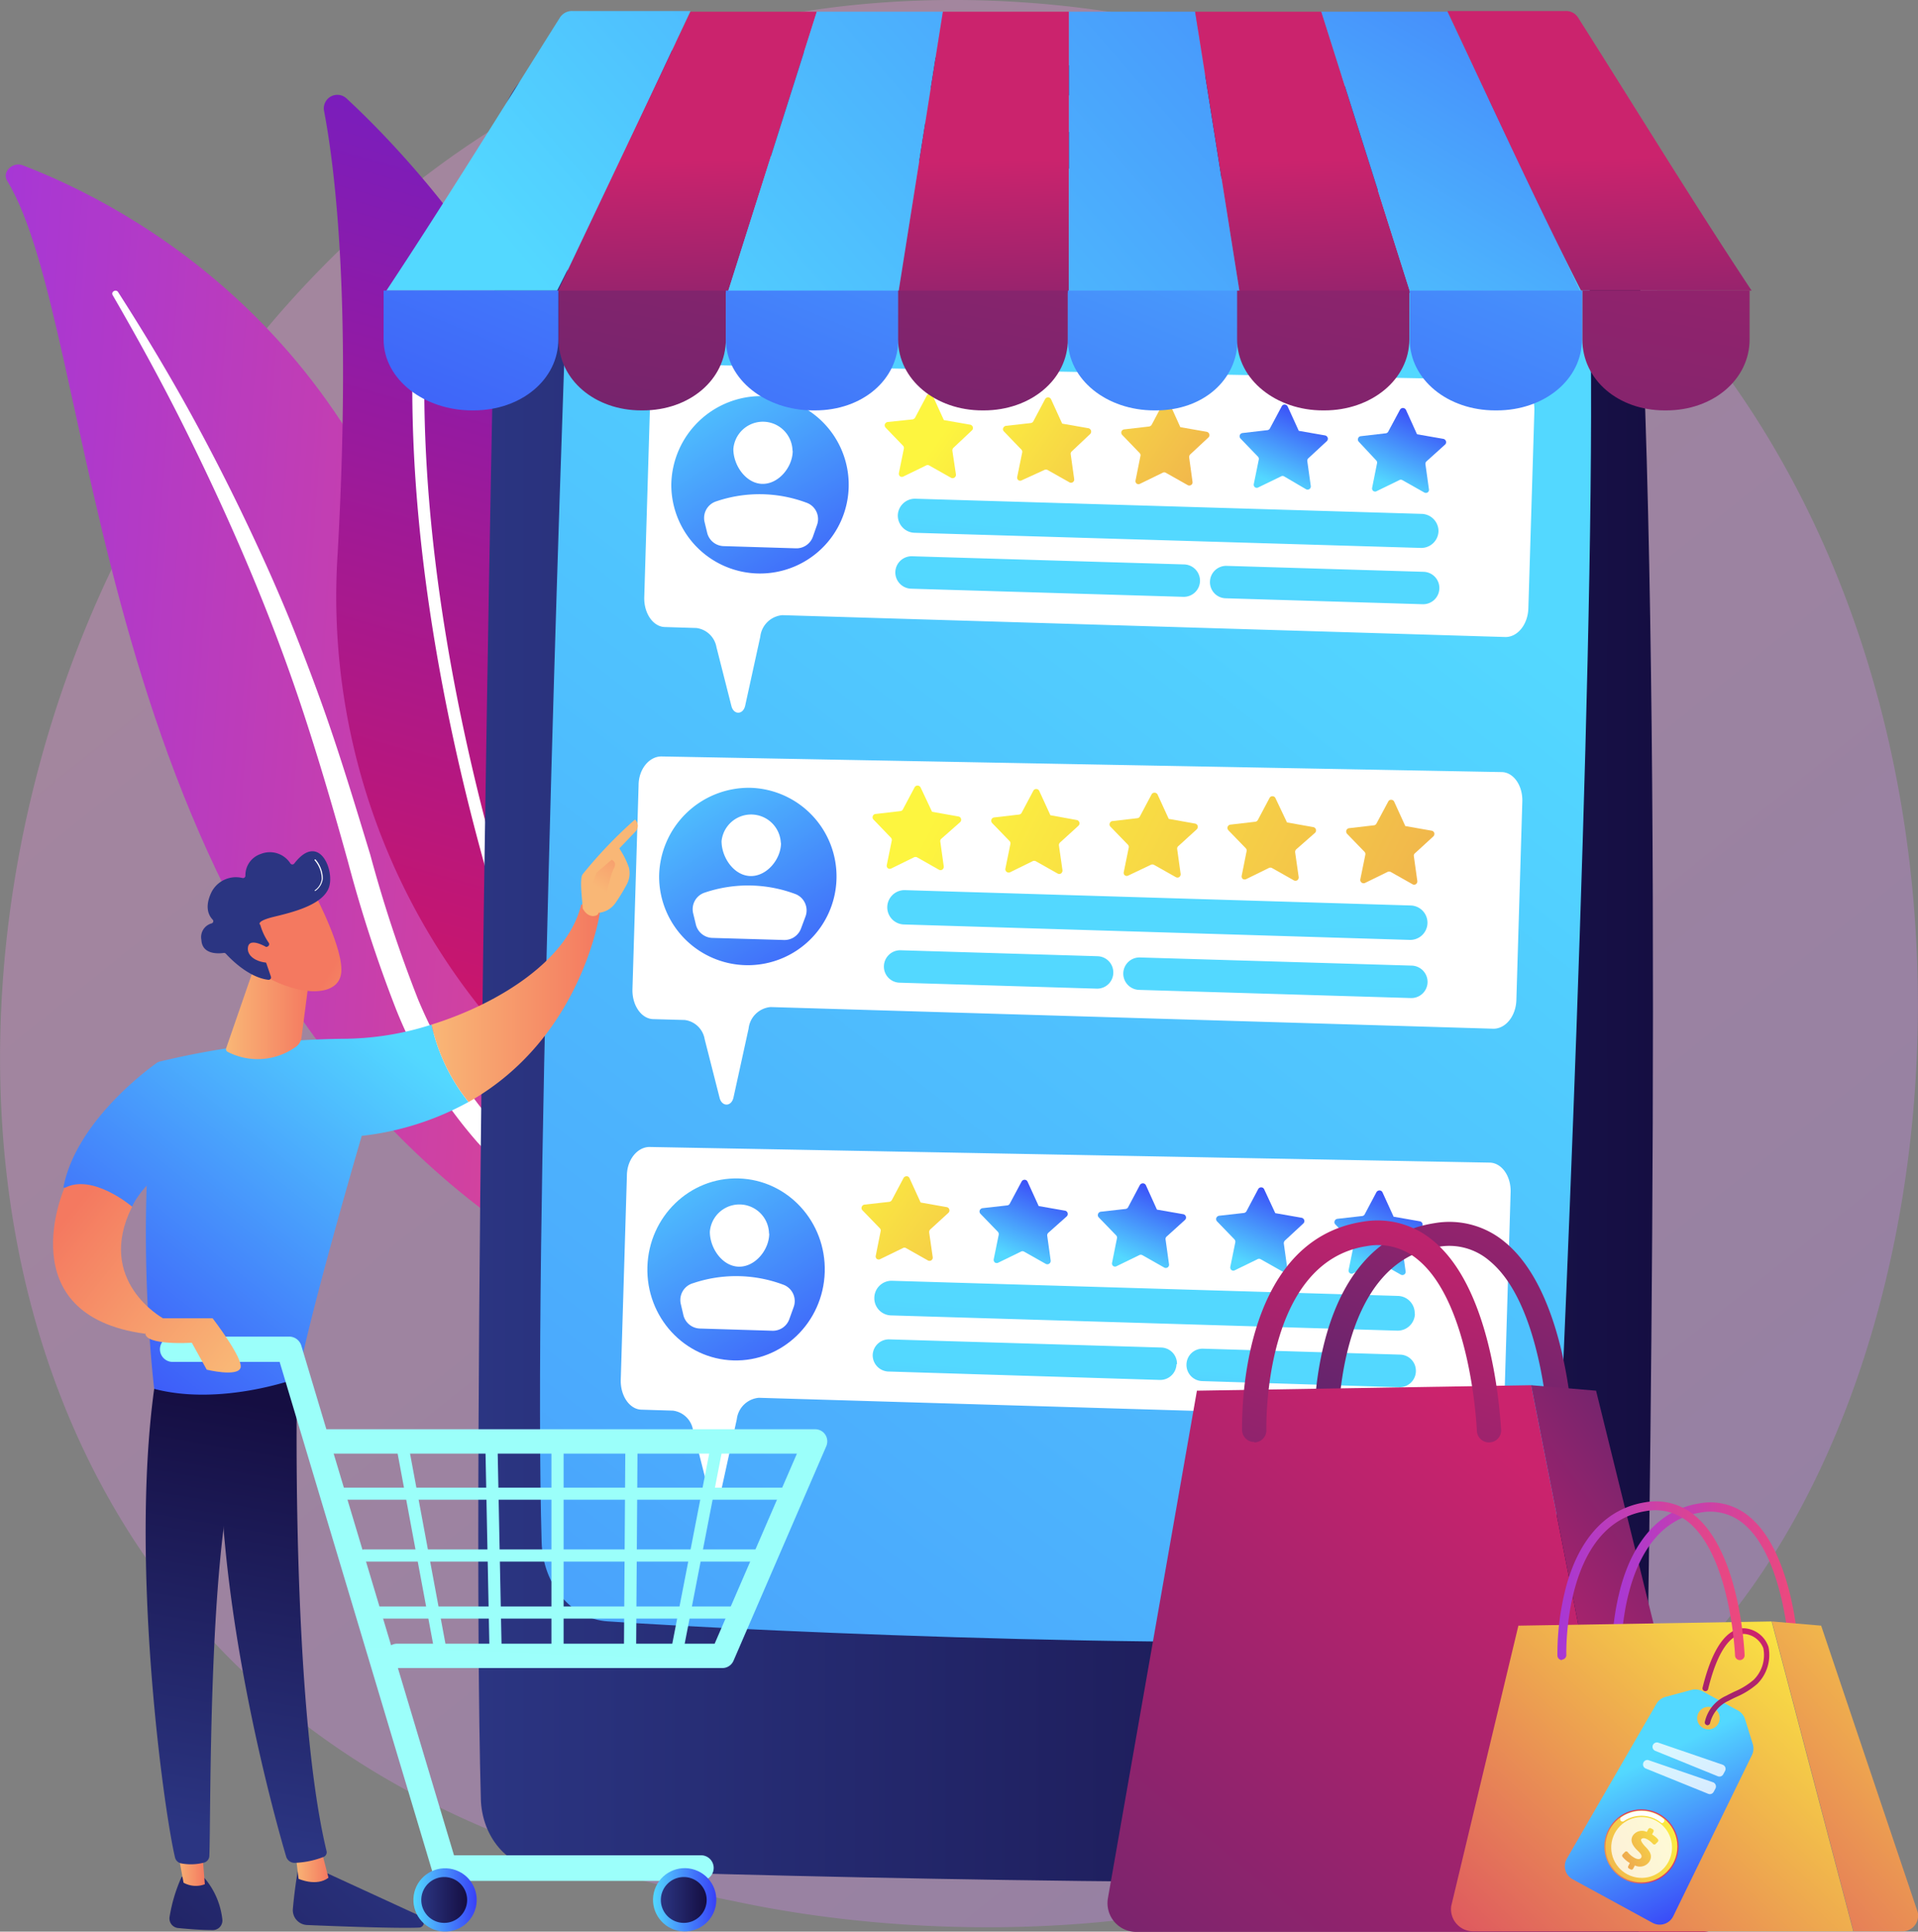<svg xmlns="http://www.w3.org/2000/svg" xmlns:xlink="http://www.w3.org/1999/xlink" viewBox="0 0 200 201.4"><rect x="0" y="0" width="200" height="201.4" fill="#808080" stroke="none"/><defs><style>.cls-1{isolation:isolate;}.cls-2{opacity:0.3;fill:url(#linear-gradient);}.cls-3{fill:url(#linear-gradient-2);}.cls-4,.cls-45,.cls-8,.cls-9{fill:#fff;}.cls-4{mix-blend-mode:soft-light;}.cls-5{fill:url(#linear-gradient-3);}.cls-6{fill:url(#linear-gradient-4);}.cls-7{fill:url(#linear-gradient-5);}.cls-8{opacity:0.5;}.cls-10{fill:url(#linear-gradient-6);}.cls-11{fill:url(#linear-gradient-7);}.cls-12{fill:url(#linear-gradient-8);}.cls-13{fill:url(#linear-gradient-9);}.cls-14{fill:url(#linear-gradient-10);}.cls-15{fill:url(#linear-gradient-11);}.cls-16{fill:url(#linear-gradient-12);}.cls-17{fill:url(#linear-gradient-13);}.cls-18{fill:url(#linear-gradient-14);}.cls-19{fill:url(#linear-gradient-15);}.cls-20{fill:url(#linear-gradient-16);}.cls-21{fill:url(#linear-gradient-17);}.cls-22{fill:url(#linear-gradient-18);}.cls-23{fill:url(#linear-gradient-19);}.cls-24{fill:url(#linear-gradient-20);}.cls-25{fill:url(#linear-gradient-21);}.cls-26{fill:url(#linear-gradient-22);}.cls-27{fill:url(#linear-gradient-23);}.cls-28{fill:url(#linear-gradient-24);}.cls-29{fill:url(#linear-gradient-25);}.cls-30{fill:url(#linear-gradient-26);}.cls-31{fill:url(#linear-gradient-27);}.cls-32{fill:url(#linear-gradient-28);}.cls-33{fill:url(#linear-gradient-29);}.cls-34{fill:url(#linear-gradient-30);}.cls-35{fill:url(#linear-gradient-31);}.cls-36{fill:url(#linear-gradient-32);}.cls-37{fill:url(#linear-gradient-33);}.cls-38{fill:url(#linear-gradient-34);}.cls-39{fill:url(#linear-gradient-35);}.cls-40{fill:url(#linear-gradient-36);}.cls-41{fill:url(#linear-gradient-37);}.cls-42{fill:url(#linear-gradient-38);}.cls-43{fill:url(#linear-gradient-39);}.cls-44{fill:url(#linear-gradient-40);}.cls-45{opacity:0.78;}.cls-46{fill:url(#linear-gradient-41);}.cls-47{fill:url(#linear-gradient-42);}.cls-48{fill:url(#linear-gradient-43);}.cls-49{fill:url(#linear-gradient-44);}.cls-50{fill:url(#linear-gradient-45);}.cls-51{fill:url(#linear-gradient-46);}.cls-52{fill:url(#linear-gradient-47);}.cls-53{fill:url(#linear-gradient-48);}.cls-54{fill:url(#linear-gradient-49);}.cls-55{fill:url(#linear-gradient-50);}.cls-56{fill:url(#linear-gradient-51);}.cls-57{fill:url(#linear-gradient-52);}.cls-58{fill:url(#linear-gradient-53);}.cls-59{fill:url(#linear-gradient-54);}.cls-60{fill:url(#linear-gradient-55);}.cls-61{fill:url(#linear-gradient-56);}.cls-62{fill:url(#linear-gradient-57);}.cls-63{fill:url(#linear-gradient-58);}.cls-64{fill:url(#linear-gradient-59);}.cls-65{fill:url(#linear-gradient-60);}.cls-66{fill:url(#linear-gradient-61);}.cls-67{fill:url(#linear-gradient-62);}.cls-68{fill:url(#linear-gradient-63);}.cls-69{fill:url(#linear-gradient-64);}.cls-70{fill:url(#linear-gradient-65);}.cls-71{fill:url(#linear-gradient-66);}.cls-72{fill:url(#linear-gradient-67);}.cls-73{fill:url(#linear-gradient-68);}.cls-74{fill:url(#linear-gradient-69);}.cls-75{fill:url(#linear-gradient-70);}.cls-76{fill:url(#linear-gradient-71);}.cls-77{fill:url(#linear-gradient-72);}.cls-78{fill:url(#linear-gradient-73);}.cls-79{fill:url(#linear-gradient-74);}.cls-80{fill:url(#linear-gradient-75);}.cls-81{fill:url(#linear-gradient-76);}.cls-82{fill:url(#linear-gradient-77);}.cls-83{fill:url(#linear-gradient-78);}.cls-84{fill:url(#linear-gradient-79);}.cls-85{fill:url(#linear-gradient-80);}.cls-86{fill:url(#linear-gradient-81);}.cls-87{fill:url(#linear-gradient-82);}.cls-88{fill:url(#linear-gradient-83);}.cls-89{fill:url(#linear-gradient-84);}.cls-90{fill:url(#linear-gradient-85);}.cls-91{fill:url(#linear-gradient-86);}.cls-92{fill:url(#linear-gradient-87);}.cls-93{fill:url(#linear-gradient-88);}.cls-94{fill:url(#linear-gradient-89);}.cls-95{fill:url(#linear-gradient-90);}.cls-96{fill:url(#linear-gradient-91);}.cls-97{fill:url(#linear-gradient-92);}</style><linearGradient id="linear-gradient" x1="225.99" y1="260.23" x2="47.21" y2="38.19" gradientUnits="userSpaceOnUse"><stop offset="0" stop-color="#b37cff"/><stop offset="1" stop-color="#f895e7"/></linearGradient><linearGradient id="linear-gradient-2" x1="6165.11" y1="96.33" x2="6261.32" y2="96.33" gradientTransform="translate(-6143.58 -489.34) rotate(4.35)" gradientUnits="userSpaceOnUse"><stop offset="0" stop-color="#a737d5"/><stop offset="1" stop-color="#ef497a"/></linearGradient><linearGradient id="linear-gradient-3" x1="-3490.99" y1="3367.52" x2="-3397.87" y2="3367.52" gradientTransform="translate(-2255.38 -4169.91) rotate(-74.2)" gradientUnits="userSpaceOnUse"><stop offset="0" stop-color="#ce1567"/><stop offset="1" stop-color="#7a1dbc"/></linearGradient><linearGradient id="linear-gradient-4" x1="49.87" y1="100.75" x2="172.35" y2="100.75" gradientUnits="userSpaceOnUse"><stop offset="0" stop-color="#2b3582"/><stop offset="1" stop-color="#150e42"/></linearGradient><linearGradient id="linear-gradient-5" x1="142.72" y1="52.06" x2="-109.52" y2="374.75" gradientUnits="userSpaceOnUse"><stop offset="0" stop-color="#53d8ff"/><stop offset="1" stop-color="#3840f7"/></linearGradient><linearGradient id="linear-gradient-6" x1="-2121.26" y1="-59.79" x2="-2141.87" y2="-29.28" gradientTransform="matrix(-1, -0.03, -0.03, 1, -2051.92, 32.84)" xlink:href="#linear-gradient-5"/><linearGradient id="linear-gradient-7" x1="157.47" y1="-41.86" x2="153.24" y2="27.31" gradientTransform="translate(-37.02 93.39) rotate(1.72)" xlink:href="#linear-gradient-5"/><linearGradient id="linear-gradient-8" x1="145.13" y1="-36.35" x2="141.96" y2="15.57" gradientTransform="translate(-37.02 93.39) rotate(1.72)" xlink:href="#linear-gradient-5"/><linearGradient id="linear-gradient-9" x1="174.01" y1="-36.47" x2="171.13" y2="10.61" gradientTransform="translate(-37.02 93.39) rotate(1.72)" xlink:href="#linear-gradient-5"/><linearGradient id="linear-gradient-10" x1="97.25" y1="46.62" x2="157.62" y2="88.62" gradientUnits="userSpaceOnUse"><stop offset="0" stop-color="#fdf53f"/><stop offset="1" stop-color="#d93c65"/></linearGradient><linearGradient id="linear-gradient-11" x1="101.1" y1="41.09" x2="161.47" y2="83.09" xlink:href="#linear-gradient-10"/><linearGradient id="linear-gradient-12" x1="104.95" y1="35.55" x2="165.32" y2="77.55" xlink:href="#linear-gradient-10"/><linearGradient id="linear-gradient-13" x1="167.74" y1="-48.4" x2="171.09" y2="-56.68" gradientTransform="translate(-37.02 93.39) rotate(1.72)" xlink:href="#linear-gradient-5"/><linearGradient id="linear-gradient-14" x1="180.08" y1="-48.4" x2="183.43" y2="-56.68" gradientTransform="translate(-37.02 93.39) rotate(1.72)" xlink:href="#linear-gradient-5"/><linearGradient id="linear-gradient-15" x1="-2121.26" y1="-18.93" x2="-2141.87" y2="11.58" gradientTransform="matrix(-1, -0.03, -0.03, 1, -2051.92, 32.84)" xlink:href="#linear-gradient-5"/><linearGradient id="linear-gradient-16" x1="-1431.55" y1="-0.92" x2="-1435.78" y2="68.25" gradientTransform="matrix(-1, -0.03, -0.03, 1, -1310.25, 55.1)" xlink:href="#linear-gradient-5"/><linearGradient id="linear-gradient-17" x1="-1444.01" y1="4.83" x2="-1447.18" y2="56.74" gradientTransform="matrix(-1, -0.03, -0.03, 1, -1310.25, 55.1)" xlink:href="#linear-gradient-5"/><linearGradient id="linear-gradient-18" x1="-1415.13" y1="4.71" x2="-1418.01" y2="51.79" gradientTransform="matrix(-1, -0.03, -0.03, 1, -1310.25, 55.1)" xlink:href="#linear-gradient-5"/><linearGradient id="linear-gradient-19" x1="132.99" y1="-10.14" x2="262.72" y2="50.6" gradientTransform="translate(-37.02 93.39) rotate(1.72)" xlink:href="#linear-gradient-10"/><linearGradient id="linear-gradient-20" x1="135.21" y1="-14.88" x2="264.94" y2="45.86" gradientTransform="translate(-37.02 93.39) rotate(1.72)" xlink:href="#linear-gradient-10"/><linearGradient id="linear-gradient-21" x1="137.43" y1="-19.62" x2="267.15" y2="41.12" gradientTransform="translate(-37.02 93.39) rotate(1.72)" xlink:href="#linear-gradient-10"/><linearGradient id="linear-gradient-22" x1="139.64" y1="-24.36" x2="269.37" y2="36.38" gradientTransform="translate(-37.02 93.39) rotate(1.72)" xlink:href="#linear-gradient-10"/><linearGradient id="linear-gradient-23" x1="141.86" y1="-29.1" x2="271.59" y2="31.64" gradientTransform="translate(-37.02 93.39) rotate(1.72)" xlink:href="#linear-gradient-10"/><linearGradient id="linear-gradient-24" x1="-2121.26" y1="21.82" x2="-2141.87" y2="52.33" gradientTransform="matrix(0, -1, -1, 0, 112.28, -1998.33)" xlink:href="#linear-gradient-5"/><linearGradient id="linear-gradient-25" x1="157.47" y1="39.75" x2="153.24" y2="108.93" gradientTransform="translate(-37.02 93.39) rotate(1.72)" xlink:href="#linear-gradient-5"/><linearGradient id="linear-gradient-26" x1="145.13" y1="45.33" x2="141.96" y2="97.25" gradientTransform="translate(-37.02 93.39) rotate(1.72)" xlink:href="#linear-gradient-5"/><linearGradient id="linear-gradient-27" x1="174.01" y1="45.21" x2="171.13" y2="92.29" gradientTransform="translate(-37.02 93.39) rotate(1.72)" xlink:href="#linear-gradient-5"/><linearGradient id="linear-gradient-28" x1="85.34" y1="121.53" x2="148.7" y2="166.34" xlink:href="#linear-gradient-10"/><linearGradient id="linear-gradient-29" x1="143.06" y1="33.21" x2="146.41" y2="24.93" gradientTransform="translate(-37.02 93.39) rotate(1.72)" xlink:href="#linear-gradient-5"/><linearGradient id="linear-gradient-30" x1="155.4" y1="33.21" x2="158.75" y2="24.93" gradientTransform="translate(-37.02 93.39) rotate(1.72)" xlink:href="#linear-gradient-5"/><linearGradient id="linear-gradient-31" x1="167.74" y1="33.21" x2="171.09" y2="24.93" gradientTransform="translate(-37.02 93.39) rotate(1.72)" xlink:href="#linear-gradient-5"/><linearGradient id="linear-gradient-32" x1="180.08" y1="33.21" x2="183.43" y2="24.93" gradientTransform="translate(-37.02 93.39) rotate(1.72)" xlink:href="#linear-gradient-5"/><linearGradient id="linear-gradient-33" x1="167.52" y1="104.5" x2="144.14" y2="161.13" gradientUnits="userSpaceOnUse"><stop offset="0" stop-color="#cb236d"/><stop offset="1" stop-color="#4c246d"/></linearGradient><linearGradient id="linear-gradient-34" x1="162.51" y1="155.86" x2="96.77" y2="233.59" xlink:href="#linear-gradient-33"/><linearGradient id="linear-gradient-35" x1="157.31" y1="181.3" x2="192.16" y2="156.22" xlink:href="#linear-gradient-33"/><linearGradient id="linear-gradient-36" x1="151.32" y1="121.54" x2="128.07" y2="190.19" xlink:href="#linear-gradient-33"/><linearGradient id="linear-gradient-37" x1="168.08" y1="164.93" x2="187.6" y2="164.93" gradientTransform="matrix(1, 0, 0, 1, 0, 0)" xlink:href="#linear-gradient-2"/><linearGradient id="linear-gradient-38" x1="192.18" y1="167.79" x2="150.32" y2="212.93" xlink:href="#linear-gradient-10"/><linearGradient id="linear-gradient-39" x1="214.66" y1="164.62" x2="167.46" y2="207.3" xlink:href="#linear-gradient-10"/><linearGradient id="linear-gradient-40" x1="-1249.17" y1="141.34" x2="-1234.96" y2="151.38" gradientTransform="translate(1335.62 657.19) rotate(28.57)" xlink:href="#linear-gradient-5"/><linearGradient id="linear-gradient-41" x1="-1250.18" y1="155.05" x2="-1244.98" y2="149.02" gradientTransform="translate(1335.62 657.19) rotate(28.57)" xlink:href="#linear-gradient-10"/><linearGradient id="linear-gradient-42" x1="-1242.05" y1="144.62" x2="-1257.41" y2="167.83" gradientTransform="translate(1335.62 657.19) rotate(28.57)" xlink:href="#linear-gradient-10"/><linearGradient id="linear-gradient-43" x1="-1242.5" y1="145.28" x2="-1250.69" y2="159.02" gradientTransform="translate(1335.62 657.19) rotate(28.57)" xlink:href="#linear-gradient-10"/><linearGradient id="linear-gradient-44" x1="-1245.96" y1="124.03" x2="-1240.06" y2="146.03" gradientTransform="translate(1335.62 657.19) rotate(28.57)" xlink:href="#linear-gradient-33"/><linearGradient id="linear-gradient-45" x1="162.4" y1="164.82" x2="181.92" y2="164.82" gradientTransform="matrix(1, 0, 0, 1, 0, 0)" xlink:href="#linear-gradient-2"/><linearGradient id="linear-gradient-46" x1="6638.1" y1="191.36" x2="6599.29" y2="233.57" gradientTransform="translate(-6594.7)" xlink:href="#linear-gradient-4"/><linearGradient id="linear-gradient-47" x1="6625.5" y1="194.49" x2="6628.95" y2="194.49" gradientTransform="translate(-6594.7)" gradientUnits="userSpaceOnUse"><stop offset="0" stop-color="#f9b776"/><stop offset="1" stop-color="#f47960"/></linearGradient><linearGradient id="linear-gradient-48" x1="6619.26" y1="191.43" x2="6626.87" y2="147.17" gradientTransform="translate(-6594.7)" xlink:href="#linear-gradient-4"/><linearGradient id="linear-gradient-49" x1="6629.39" y1="183.35" x2="6590.58" y2="225.57" gradientTransform="translate(-6594.7)" xlink:href="#linear-gradient-4"/><linearGradient id="linear-gradient-50" x1="6613.08" y1="194.31" x2="6616.05" y2="194.31" xlink:href="#linear-gradient-47"/><linearGradient id="linear-gradient-51" x1="6610.64" y1="189.94" x2="6618.26" y2="145.69" gradientTransform="translate(-6594.7)" xlink:href="#linear-gradient-4"/><linearGradient id="linear-gradient-52" x1="39.89" y1="107.19" x2="5.75" y2="149.69" xlink:href="#linear-gradient-5"/><linearGradient id="linear-gradient-53" x1="6639.69" y1="104.55" x2="6657.3" y2="104.55" xlink:href="#linear-gradient-47"/><linearGradient id="linear-gradient-54" x1="284.4" y1="101.6" x2="296.22" y2="128.49" gradientTransform="matrix(-1, 0, 0, 1, 343.08, 0)" xlink:href="#linear-gradient-47"/><linearGradient id="linear-gradient-55" x1="6657.21" y1="92.65" x2="6662.15" y2="85.07" xlink:href="#linear-gradient-47"/><linearGradient id="linear-gradient-56" x1="30.17" y1="99.38" x2="-3.97" y2="141.88" xlink:href="#linear-gradient-5"/><linearGradient id="linear-gradient-57" x1="6618.26" y1="105.67" x2="6627.07" y2="105.67" xlink:href="#linear-gradient-47"/><linearGradient id="linear-gradient-58" x1="-1094.27" y1="2397.87" x2="-1097.56" y2="2387.01" gradientTransform="matrix(0.75, -0.67, 0.67, 0.75, -745.94, -2417.42)" xlink:href="#linear-gradient-47"/><linearGradient id="linear-gradient-59" x1="-499.95" y1="1709.15" x2="-472.88" y2="1678.24" gradientTransform="matrix(0.75, -0.67, 0.67, 0.75, -745.94, -2417.42)" xlink:href="#linear-gradient-4"/><linearGradient id="linear-gradient-60" x1="-1097.64" y1="2397.82" x2="-1100.6" y2="2388.05" gradientTransform="matrix(0.75, -0.67, 0.67, 0.75, -745.94, -2417.42)" xlink:href="#linear-gradient-47"/><linearGradient id="linear-gradient-61" x1="6637.37" y1="197.86" x2="6639.22" y2="146.03" gradientTransform="translate(-6594.7)" gradientUnits="userSpaceOnUse"><stop offset="0" stop-color="#9cfffb"/><stop offset="1" stop-color="#9bfffa"/></linearGradient><linearGradient id="linear-gradient-62" x1="6652.55" y1="198.4" x2="6654.4" y2="146.58" xlink:href="#linear-gradient-61"/><linearGradient id="linear-gradient-63" x1="6639.19" y1="197.93" x2="6641.04" y2="146.1" xlink:href="#linear-gradient-61"/><linearGradient id="linear-gradient-64" x1="6637.81" y1="198.09" x2="6644.41" y2="198.09" gradientTransform="translate(-745.2 -6398.64) rotate(81.45)" xlink:href="#linear-gradient-5"/><linearGradient id="linear-gradient-65" x1="6638.63" y1="198.09" x2="6643.4" y2="198.09" gradientTransform="translate(-6594.7)" xlink:href="#linear-gradient-4"/><linearGradient id="linear-gradient-66" x1="6662.79" y1="198.09" x2="6669.39" y2="198.09" gradientTransform="translate(-1267.37 -6335.19) rotate(76.72)" xlink:href="#linear-gradient-5"/><linearGradient id="linear-gradient-67" x1="6663.62" y1="198.09" x2="6668.39" y2="198.09" gradientTransform="translate(-6594.7)" xlink:href="#linear-gradient-4"/><linearGradient id="linear-gradient-68" x1="6644.86" y1="198.13" x2="6646.71" y2="146.3" xlink:href="#linear-gradient-61"/><linearGradient id="linear-gradient-69" x1="6651.51" y1="198.37" x2="6653.36" y2="146.54" xlink:href="#linear-gradient-61"/><linearGradient id="linear-gradient-70" x1="6659.13" y1="198.64" x2="6660.98" y2="146.81" xlink:href="#linear-gradient-61"/><linearGradient id="linear-gradient-71" x1="6666.02" y1="198.88" x2="6667.87" y2="147.06" xlink:href="#linear-gradient-61"/><linearGradient id="linear-gradient-72" x1="6652.46" y1="198.4" x2="6654.31" y2="146.57" xlink:href="#linear-gradient-61"/><linearGradient id="linear-gradient-73" x1="6652.34" y1="198.4" x2="6654.19" y2="146.57" xlink:href="#linear-gradient-61"/><linearGradient id="linear-gradient-74" x1="6651.95" y1="198.38" x2="6653.8" y2="146.55" xlink:href="#linear-gradient-61"/><linearGradient id="linear-gradient-75" x1="6619.34" y1="141.96" x2="6601.2" y2="127.45" xlink:href="#linear-gradient-47"/><linearGradient id="linear-gradient-76" x1="6618.75" y1="142.7" x2="6600.61" y2="128.18" xlink:href="#linear-gradient-47"/><linearGradient id="linear-gradient-77" x1="50.4" y1="22.79" x2="181.52" y2="-90.53" xlink:href="#linear-gradient-5"/><linearGradient id="linear-gradient-78" x1="71.65" y1="16.72" x2="72.58" y2="50.94" xlink:href="#linear-gradient-33"/><linearGradient id="linear-gradient-79" x1="63.66" y1="38.14" x2="194.78" y2="-75.19" xlink:href="#linear-gradient-5"/><linearGradient id="linear-gradient-80" x1="102.6" y1="16.73" x2="103.54" y2="51.24" xlink:href="#linear-gradient-33"/><linearGradient id="linear-gradient-81" x1="76.89" y1="53.45" x2="208.02" y2="-59.88" xlink:href="#linear-gradient-5"/><linearGradient id="linear-gradient-82" x1="135.86" y1="16.67" x2="136.81" y2="51.48" xlink:href="#linear-gradient-33"/><linearGradient id="linear-gradient-83" x1="133.08" y1="45.54" x2="184.66" y2="-38.37" xlink:href="#linear-gradient-5"/><linearGradient id="linear-gradient-84" x1="166.81" y1="16.53" x2="167.77" y2="51.45" xlink:href="#linear-gradient-33"/><linearGradient id="linear-gradient-85" x1="82.91" y1="-45.85" x2="33.15" y2="71.1" xlink:href="#linear-gradient-5"/><linearGradient id="linear-gradient-86" x1="84.11" y1="-60.33" x2="55.72" y2="94.52" xlink:href="#linear-gradient-33"/><linearGradient id="linear-gradient-87" x1="113" y1="-33.05" x2="63.24" y2="83.9" xlink:href="#linear-gradient-5"/><linearGradient id="linear-gradient-88" x1="118.48" y1="-54.03" x2="90.09" y2="100.82" xlink:href="#linear-gradient-33"/><linearGradient id="linear-gradient-89" x1="143.09" y1="-20.25" x2="93.33" y2="96.71" xlink:href="#linear-gradient-5"/><linearGradient id="linear-gradient-90" x1="152.85" y1="-47.73" x2="124.46" y2="107.12" xlink:href="#linear-gradient-33"/><linearGradient id="linear-gradient-91" x1="181.63" y1="-26.77" x2="131.87" y2="90.19" xlink:href="#linear-gradient-5"/><linearGradient id="linear-gradient-92" x1="187.35" y1="-41.4" x2="158.96" y2="113.45" xlink:href="#linear-gradient-33"/></defs><g class="cls-1"><g id="Livello_2" data-name="Livello 2"><g id="Illustration"><path class="cls-2" d="M176.81,172.66A72.58,72.58,0,0,1,165.75,182c-36.09,25.89-78.79,18.34-87.87,16.5-13.4-2.72-39.3-8-58-30C-8.48,135.15-4.07,82.66,17.91,48c4-6.33,25.25-41.52,68.41-47.16,26.12-3.41,56.57,3.48,78.62,22C211.22,61.56,207.93,139.9,176.81,172.66Z"/><path class="cls-3" d="M.73,18.82c-.54-.89.6-2,1.65-1.58C13.05,21.32,40,35.16,46.67,72.59,55,119.55,71.22,132.38,88,138c0,0-20,1.36-37.13-11.45C8.89,95.07,10.36,34.63.73,18.82Z"/><path class="cls-4" d="M11.73,30.74c2.69,4.65,5.27,9.35,7.65,14.15S24,54.53,26.07,59.46s3.95,9.91,5.62,15,3.15,10.18,4.58,15.33a143.15,143.15,0,0,0,5,15.37,47.91,47.91,0,0,0,8.57,14c.93,1,1.89,2.06,2.91,3s2.06,1.91,3.14,2.83a58.27,58.27,0,0,0,6.93,5,63.64,63.64,0,0,0,16.2,6.9,1.34,1.34,0,0,0,1.54-.71,1,1,0,0,0-.63-1.3h0c-1.39-.42-2.77-.86-4.11-1.35-.68-.23-1.34-.5-2-.75s-1.32-.52-2-.82a58.15,58.15,0,0,1-7.43-3.89,57.46,57.46,0,0,1-12.48-10.46,46.83,46.83,0,0,1-4.72-6.37,51.74,51.74,0,0,1-3.58-7,142.44,142.44,0,0,1-5-15.12C37.05,84,35.49,78.81,33.69,73.75c-.9-2.53-1.84-5-2.84-7.54-.49-1.25-1-2.49-1.53-3.73S28.25,60,27.7,58.79c-2.21-4.89-4.59-9.72-7.15-14.45S15.23,35,12.3,30.43a.32.32,0,0,0-.43-.07A.29.29,0,0,0,11.73,30.74Z"/><path class="cls-5" d="M60.62,111.65a2.25,2.25,0,0,1-3.63.88A68.71,68.71,0,0,1,35.21,57.68C36.65,32,35,17.9,33.79,11.56a1.41,1.41,0,0,1,2.35-1.29C47.17,20.5,80.43,57.14,60.62,111.65Z"/><path class="cls-4" d="M58.46,111.66l-.11.06a.63.63,0,0,1-.82-.34C57.38,111,42.6,74.81,43,39a.64.64,0,0,1,.63-.62.63.63,0,0,1,.62.64c-.38,35.56,14.31,71.54,14.46,71.9A.64.64,0,0,1,58.46,111.66Z"/><path class="cls-6" d="M51.88,15c-.65,30.43-2.74,135.39-1.74,172.58.11,3.94,2.81,7.11,6.17,7.24,16.66.63,77.73,2.25,105,.91,5.68-.28,10.19-5.65,10.31-12.3.56-31.94,1.81-121.77-1.16-162.92-.35-4.93-3.66-8.86-7.87-9.35C144.43,9,83.1,3.84,59.56,5.62,55.31,6,52,10,51.88,15Z"/><path class="cls-7" d="M59.31,24.33c-.9,24.56-3.72,106.26-2.83,136.48.13,4.41,3.11,8,6.88,8.24,15.53,1.07,68.49,3.41,91.27,1.28,4.1-.39,7.31-4.27,7.54-9.07,1.15-25.06,4.46-101.14,3.6-131-.13-4.76-3.29-8.65-7.35-9.08-16.8-1.76-73.08-6-92.43-4.73C62.36,16.67,59.47,20.07,59.31,24.33Z"/><path class="cls-8" d="M93.05,10.94h0a1.64,1.64,0,0,0,1.42,1.75c3.93.25,15,.93,20,1.26A1.68,1.68,0,0,0,116,11.87l0-.19a1.62,1.62,0,0,0-1.34-1.42c-3.35-.36-13.45-1.35-20.14-1.07A1.64,1.64,0,0,0,93.05,10.94Z"/><path class="cls-9" d="M160,42.73l-.63,20.69c-.05,1.68-1.11,3-2.38,3L81.58,64.14a2.53,2.53,0,0,0-2.3,2.24l-1.57,7.17c-.21,1-1.21,1-1.44.07l-1.56-6.14a2.44,2.44,0,0,0-2.09-2l-3.24-.1c-1.27,0-2.25-1.43-2.2-3.12L67.82,41c.05-1.68,1.1-3,2.36-3l87.56,1.62C159,39.63,160,41,160,42.73Z"/><path class="cls-10" d="M70,50.51a9.25,9.25,0,1,0,9.53-9.21A9.38,9.38,0,0,0,70,50.51Z"/><path class="cls-9" d="M82.66,47c0,1.71-1.49,3.5-3.19,3.45s-3-1.93-3-3.63a3.09,3.09,0,0,1,6.17.18Z"/><path class="cls-9" d="M75.44,56.94l7.54.23A1.82,1.82,0,0,0,84.75,56l.44-1.25a1.81,1.81,0,0,0-1-2.3,14,14,0,0,0-9.49-.18,1.82,1.82,0,0,0-1.23,2.16l.28,1.16A1.82,1.82,0,0,0,75.44,56.94Z"/><path class="cls-11" d="M150,55.39a1.8,1.8,0,0,1-1.85,1.74L95.36,55.55a1.8,1.8,0,0,1-1.74-1.85h0A1.79,1.79,0,0,1,95.46,52l52.79,1.58A1.8,1.8,0,0,1,150,55.39Z"/><path class="cls-12" d="M125.13,60.59a1.69,1.69,0,0,1-1.74,1.64L95,61.38a1.7,1.7,0,0,1-1.64-1.74h0A1.7,1.7,0,0,1,95.15,58l28.34.85a1.7,1.7,0,0,1,1.64,1.74Z"/><path class="cls-13" d="M150.09,61.34A1.69,1.69,0,0,1,148.35,63l-20.54-.62a1.68,1.68,0,0,1-1.64-1.74h0A1.69,1.69,0,0,1,127.91,59l20.54.62a1.69,1.69,0,0,1,1.64,1.74Z"/><path class="cls-14" d="M101.34,44.88a.33.33,0,0,0,.1-.35.36.36,0,0,0-.27-.25l-2.75-.48-1.16-2.54a.33.33,0,0,0-.3-.2.35.35,0,0,0-.32.19l-1.22,2.3a.39.39,0,0,1-.27.18L92.56,44a.38.38,0,0,0-.29.23.36.36,0,0,0,.08.36l1.81,1.88a.34.34,0,0,1,.09.31l-.52,2.55a.36.36,0,0,0,.13.34.36.36,0,0,0,.37,0l2.34-1.14a.33.33,0,0,1,.32,0l2.27,1.28a.35.35,0,0,0,.52-.35L99.31,47a.39.39,0,0,1,.11-.31Z"/><path class="cls-15" d="M113.68,45.25a.36.36,0,0,0-.18-.6l-2.74-.48-1.16-2.54a.35.35,0,0,0-.63,0l-1.22,2.3a.35.35,0,0,1-.27.18l-2.58.29a.37.37,0,0,0-.29.23.32.32,0,0,0,.08.36l1.81,1.88a.34.34,0,0,1,.09.31l-.52,2.55a.33.33,0,0,0,.13.34.34.34,0,0,0,.36,0L108.9,49a.35.35,0,0,1,.33,0l2.27,1.28a.34.34,0,0,0,.36,0,.33.33,0,0,0,.15-.33l-.36-2.58a.33.33,0,0,1,.11-.31Z"/><path class="cls-16" d="M126,45.62a.33.33,0,0,0,.1-.35.36.36,0,0,0-.27-.25l-2.75-.48L121.93,42a.34.34,0,0,0-.3-.2.36.36,0,0,0-.32.19l-1.22,2.3a.39.39,0,0,1-.27.18l-2.59.3a.35.35,0,0,0-.29.22.36.36,0,0,0,.08.36l1.81,1.88a.32.32,0,0,1,.09.31l-.51,2.55a.34.34,0,0,0,.12.34.36.36,0,0,0,.37,0l2.34-1.14a.33.33,0,0,1,.32,0l2.27,1.28a.35.35,0,0,0,.37,0,.33.33,0,0,0,.15-.33L124,47.69a.39.39,0,0,1,.11-.31Z"/><path class="cls-17" d="M138.35,46a.35.35,0,0,0,.1-.35.37.37,0,0,0-.28-.25l-2.74-.48-1.16-2.54a.36.36,0,0,0-.31-.2.34.34,0,0,0-.31.19l-1.23,2.3a.33.33,0,0,1-.26.18l-2.59.3a.35.35,0,0,0-.29.22.36.36,0,0,0,.08.36l1.81,1.88a.34.34,0,0,1,.09.31l-.52,2.55a.34.34,0,0,0,.13.34.34.34,0,0,0,.36,0l2.35-1.14a.33.33,0,0,1,.32,0L136.17,51a.34.34,0,0,0,.36,0,.33.33,0,0,0,.15-.33l-.36-2.58a.34.34,0,0,1,.11-.31Z"/><path class="cls-18" d="M150.68,46.36a.33.33,0,0,0,.1-.35.36.36,0,0,0-.27-.25l-2.75-.48-1.15-2.54a.37.37,0,0,0-.31-.2.36.36,0,0,0-.32.19L144.76,45a.33.33,0,0,1-.27.18l-2.59.3a.32.32,0,0,0-.28.22.34.34,0,0,0,.07.36L143.5,48a.32.32,0,0,1,.09.31l-.51,2.55a.33.33,0,0,0,.13.34.34.34,0,0,0,.36,0l2.34-1.14a.33.33,0,0,1,.32,0l2.27,1.28a.35.35,0,0,0,.37,0A.33.33,0,0,0,149,51l-.36-2.58a.36.36,0,0,1,.1-.31Z"/><path class="cls-9" d="M158.74,83.57l-.62,20.69c-.05,1.69-1.12,3-2.39,3L80.35,105a2.53,2.53,0,0,0-2.29,2.25l-1.57,7.16c-.21,1-1.21,1-1.45.07l-1.56-6.13a2.42,2.42,0,0,0-2.08-2l-3.24-.09c-1.27,0-2.26-1.44-2.21-3.12l.64-21.27c0-1.68,1.11-3,2.37-3l87.56,1.63C157.79,80.47,158.79,81.87,158.74,83.57Z"/><path class="cls-19" d="M68.73,91.35a9.25,9.25,0,1,0,9.53-9.21A9.36,9.36,0,0,0,68.73,91.35Z"/><path class="cls-9" d="M81.44,87.89c0,1.7-1.49,3.5-3.2,3.45s-3-1.93-3-3.64a3.1,3.1,0,0,1,6.18.19Z"/><path class="cls-9" d="M74.22,97.79l7.53.22a1.84,1.84,0,0,0,1.78-1.21L84,95.54a1.83,1.83,0,0,0-1-2.3,14.09,14.09,0,0,0-9.49-.18,1.82,1.82,0,0,0-1.23,2.17l.28,1.16A1.83,1.83,0,0,0,74.22,97.79Z"/><path class="cls-20" d="M92.52,94.55a1.79,1.79,0,0,0,1.74,1.84L147,98a1.8,1.8,0,0,0,1.85-1.74h0a1.8,1.8,0,0,0-1.74-1.85L94.37,92.81a1.8,1.8,0,0,0-1.85,1.74Z"/><path class="cls-21" d="M148.86,102.42a1.7,1.7,0,0,0-1.64-1.74l-28.35-.85a1.69,1.69,0,0,0-1.74,1.64h0a1.7,1.7,0,0,0,1.64,1.74l28.34.85a1.69,1.69,0,0,0,1.75-1.64Z"/><path class="cls-22" d="M116.09,101.44a1.69,1.69,0,0,0-1.64-1.74l-20.54-.62a1.7,1.7,0,0,0-1.74,1.64h0a1.68,1.68,0,0,0,1.64,1.74l20.54.62a1.68,1.68,0,0,0,1.74-1.64Z"/><path class="cls-23" d="M100.11,85.73a.35.35,0,0,0,.1-.36.33.33,0,0,0-.27-.24l-2.75-.49L96,82.11a.35.35,0,0,0-.31-.2.34.34,0,0,0-.32.18l-1.22,2.3a.33.33,0,0,1-.27.18l-2.58.3a.32.32,0,0,0-.29.23.33.33,0,0,0,.08.36l1.8,1.87a.36.36,0,0,1,.1.31l-.52,2.55a.34.34,0,0,0,.13.35.36.36,0,0,0,.36,0l2.34-1.15a.38.38,0,0,1,.33,0l2.26,1.28a.35.35,0,0,0,.37,0,.36.36,0,0,0,.15-.34l-.36-2.58a.32.32,0,0,1,.11-.3Z"/><path class="cls-24" d="M112.45,86.1a.35.35,0,0,0-.17-.6L109.53,85l-1.16-2.53a.33.33,0,0,0-.3-.2.32.32,0,0,0-.32.18l-1.22,2.3a.36.36,0,0,1-.27.18l-2.59.3a.34.34,0,0,0-.29.23.37.37,0,0,0,.08.36l1.81,1.87a.35.35,0,0,1,.09.31l-.52,2.55a.35.35,0,0,0,.5.39l2.34-1.15a.36.36,0,0,1,.32,0l2.27,1.28a.35.35,0,0,0,.37,0,.38.38,0,0,0,.15-.34l-.37-2.58a.38.38,0,0,1,.11-.3Z"/><path class="cls-25" d="M124.79,86.47a.39.39,0,0,0,.1-.36.36.36,0,0,0-.28-.24l-2.74-.49-1.16-2.53a.35.35,0,0,0-.31-.2.34.34,0,0,0-.32.18l-1.22,2.3a.33.33,0,0,1-.27.18l-2.58.3a.33.33,0,0,0-.29.23.33.33,0,0,0,.08.36l1.81,1.87a.35.35,0,0,1,.09.31l-.52,2.55a.34.34,0,0,0,.13.35.36.36,0,0,0,.36,0L120,90.17a.38.38,0,0,1,.33,0l2.27,1.28a.34.34,0,0,0,.36,0,.36.36,0,0,0,.15-.34l-.36-2.58a.32.32,0,0,1,.11-.3Z"/><path class="cls-26" d="M137.12,86.84a.35.35,0,0,0-.17-.6l-2.75-.49L133,83.22a.33.33,0,0,0-.3-.2.33.33,0,0,0-.32.18l-1.22,2.3a.36.36,0,0,1-.27.18l-2.59.3a.36.36,0,0,0-.29.23.37.37,0,0,0,.08.36l1.81,1.87a.33.33,0,0,1,.09.31l-.51,2.55a.35.35,0,0,0,.12.35.38.38,0,0,0,.37,0l2.34-1.15a.36.36,0,0,1,.32,0l2.27,1.28a.35.35,0,0,0,.37,0,.36.36,0,0,0,.15-.34l-.37-2.58a.38.38,0,0,1,.11-.3Z"/><path class="cls-27" d="M149.46,87.21a.37.37,0,0,0,.1-.36.36.36,0,0,0-.28-.24l-2.74-.48-1.16-2.54a.34.34,0,0,0-.31-.2.32.32,0,0,0-.31.18l-1.23,2.3a.33.33,0,0,1-.26.18l-2.59.3a.36.36,0,0,0-.29.23.37.37,0,0,0,.08.36l1.81,1.87a.35.35,0,0,1,.09.31l-.52,2.55a.35.35,0,0,0,.49.39l2.35-1.15a.36.36,0,0,1,.32,0l2.27,1.28a.34.34,0,0,0,.36,0,.36.36,0,0,0,.15-.34l-.36-2.58a.32.32,0,0,1,.11-.3Z"/><path class="cls-9" d="M157.52,124.3,156.9,145c-.05,1.68-1.12,3-2.39,3l-75.38-2.26a2.54,2.54,0,0,0-2.3,2.24l-1.57,7.17c-.21,1-1.21,1-1.44.07l-1.56-6.14a2.43,2.43,0,0,0-2.09-2l-3.24-.1c-1.26,0-2.25-1.43-2.2-3.12l.64-21.27c0-1.68,1.1-3,2.36-3l87.56,1.63C156.57,121.21,157.57,122.61,157.52,124.3Z"/><ellipse class="cls-28" cx="76.75" cy="132.37" rx="9.49" ry="9.25" transform="translate(-57.86 205.1) rotate(-88.28)"/><path class="cls-9" d="M80.21,128.62c0,1.7-1.48,3.5-3.19,3.45s-3-1.93-3-3.64a3.09,3.09,0,0,1,6.17.19Z"/><path class="cls-9" d="M73,138.52l7.54.23a1.82,1.82,0,0,0,1.77-1.22l.45-1.25a1.82,1.82,0,0,0-1-2.3,14,14,0,0,0-9.48-.19A1.82,1.82,0,0,0,71,136l.27,1.16A1.83,1.83,0,0,0,73,138.52Z"/><path class="cls-29" d="M147.54,137a1.8,1.8,0,0,1-1.85,1.74l-52.78-1.59a1.79,1.79,0,0,1-1.74-1.84h0A1.8,1.8,0,0,1,93,133.54l52.78,1.58a1.8,1.8,0,0,1,1.74,1.85Z"/><path class="cls-30" d="M122.68,142.24a1.7,1.7,0,0,1-1.74,1.64L92.59,143A1.7,1.7,0,0,1,91,141.29h0a1.69,1.69,0,0,1,1.75-1.64l28.34.85a1.69,1.69,0,0,1,1.64,1.74Z"/><path class="cls-31" d="M147.64,143a1.7,1.7,0,0,1-1.74,1.64L125.36,144a1.69,1.69,0,0,1-1.64-1.74h0a1.68,1.68,0,0,1,1.74-1.64l20.54.62a1.68,1.68,0,0,1,1.64,1.74Z"/><path class="cls-32" d="M98.89,126.46a.34.34,0,0,0,.1-.35.34.34,0,0,0-.27-.25L96,125.38l-1.16-2.54a.33.33,0,0,0-.3-.2.37.37,0,0,0-.32.18L93,125.12a.37.37,0,0,1-.27.19l-2.59.29a.35.35,0,0,0-.28.23.34.34,0,0,0,.07.36l1.81,1.87a.33.33,0,0,1,.09.31l-.51,2.56a.34.34,0,0,0,.12.34.36.36,0,0,0,.37,0l2.34-1.14a.33.33,0,0,1,.32,0l2.27,1.28a.35.35,0,0,0,.37,0,.33.33,0,0,0,.15-.33l-.37-2.58a.39.39,0,0,1,.11-.31Z"/><path class="cls-33" d="M111.23,126.83a.35.35,0,0,0-.18-.6l-2.74-.48-1.16-2.54a.33.33,0,0,0-.31-.2.35.35,0,0,0-.31.18l-1.23,2.3a.34.34,0,0,1-.26.19l-2.59.29a.38.38,0,0,0-.29.23.36.36,0,0,0,.08.36l1.81,1.87a.37.37,0,0,1,.09.32l-.52,2.55a.36.36,0,0,0,.13.34.35.35,0,0,0,.37,0l2.34-1.14a.33.33,0,0,1,.32,0l2.27,1.28a.35.35,0,0,0,.51-.35l-.36-2.58a.36.36,0,0,1,.11-.31Z"/><path class="cls-34" d="M123.56,127.2a.34.34,0,0,0,.1-.35.35.35,0,0,0-.27-.25l-2.75-.48-1.15-2.54a.35.35,0,0,0-.31-.2.37.37,0,0,0-.32.18l-1.22,2.3a.34.34,0,0,1-.27.19l-2.59.29a.35.35,0,0,0-.28.23.34.34,0,0,0,.07.36l1.81,1.87a.34.34,0,0,1,.09.32l-.51,2.55a.33.33,0,0,0,.13.34.34.34,0,0,0,.36,0l2.34-1.14a.35.35,0,0,1,.33,0l2.26,1.28a.35.35,0,0,0,.37,0,.33.33,0,0,0,.15-.33l-.36-2.58a.33.33,0,0,1,.11-.31Z"/><path class="cls-35" d="M135.9,127.57a.34.34,0,0,0,.1-.35.36.36,0,0,0-.28-.25l-2.74-.48L131.82,124a.33.33,0,0,0-.3-.2.36.36,0,0,0-.32.18l-1.22,2.3a.37.37,0,0,1-.27.19l-2.59.29a.38.38,0,0,0-.29.23.36.36,0,0,0,.08.36l1.81,1.87a.37.37,0,0,1,.09.32l-.52,2.55a.36.36,0,0,0,.13.34.36.36,0,0,0,.37,0l2.34-1.14a.33.33,0,0,1,.32,0l2.27,1.28a.35.35,0,0,0,.37,0,.33.33,0,0,0,.14-.33l-.36-2.58a.39.39,0,0,1,.11-.31Z"/><path class="cls-36" d="M148.24,127.94a.35.35,0,0,0,.09-.35.35.35,0,0,0-.27-.25l-2.74-.48-1.16-2.54a.35.35,0,0,0-.31-.2.38.38,0,0,0-.32.18l-1.22,2.3a.34.34,0,0,1-.27.19l-2.58.29a.35.35,0,0,0-.29.23.32.32,0,0,0,.08.36l1.81,1.87a.41.41,0,0,1,.09.32l-.52,2.55a.33.33,0,0,0,.13.34.34.34,0,0,0,.36,0l2.34-1.14a.35.35,0,0,1,.33,0l2.26,1.28a.35.35,0,0,0,.37,0,.33.33,0,0,0,.15-.33l-.36-2.58a.33.33,0,0,1,.11-.31Z"/><path class="cls-37" d="M138.27,150.5a1.26,1.26,0,0,1-1.26-1.23c0-.81-.47-19.72,12.59-21.74a9,9,0,0,1,7.35,2c6.44,5.31,7.05,19.11,7.07,19.69a1.27,1.27,0,1,1-2.53.1c0-.13-.58-13.25-6.15-17.84A6.42,6.42,0,0,0,150,130c-10.87,1.68-10.46,19-10.45,19.16a1.27,1.27,0,0,1-1.23,1.31Z"/><path class="cls-38" d="M115.53,197.91,124.81,145l34.85-.57,11.23,57H118.55A3,3,0,0,1,115.53,197.91Z"/><path class="cls-39" d="M166.43,145l-6.77-.57,11.23,57h6.72a2.15,2.15,0,0,0,2.11-2.58Z"/><path class="cls-40" d="M130.78,150.35a1.26,1.26,0,0,1-1.26-1.22c0-.81-.46-19.73,12.59-21.75a9,9,0,0,1,7.35,2c6.45,5.31,7,19.11,7.07,19.7a1.25,1.25,0,0,1-1.21,1.31,1.26,1.26,0,0,1-1.32-1.21c0-.14-.58-13.26-6.15-17.84a6.42,6.42,0,0,0-5.35-1.41c-10.87,1.68-10.45,19-10.45,19.16a1.26,1.26,0,0,1-1.23,1.3Z"/><path class="cls-41" d="M168.56,173.2a.48.48,0,0,1-.48-.46,27.32,27.32,0,0,1,.95-7.37c1.41-5,4.24-8,8.19-8.62a6.3,6.3,0,0,1,5.19,1.38c4.72,3.89,5.17,14.14,5.18,14.57a.47.47,0,0,1-.46.5.47.47,0,0,1-.5-.46c0-.1-.45-10.25-4.83-13.87a5.38,5.38,0,0,0-4.43-1.17c-8.65,1.34-8.33,14.87-8.33,15a.48.48,0,0,1-.46.49Z"/><path class="cls-42" d="M151.33,198.72l7-29.22,26.41-.44,8.51,32.31H153.61A2.31,2.31,0,0,1,151.33,198.72Z"/><path class="cls-43" d="M189.9,169.5l-5.13-.44,8.51,32.31h5.09a1.63,1.63,0,0,0,1.6-2Z"/><path class="cls-44" d="M182.77,181.84l-.8-2.58a1.59,1.59,0,0,0-.75-.92l-3.69-2a1.61,1.61,0,0,0-1.16-.14l-2.64.71a1.6,1.6,0,0,0-1,.73l-9.34,16.14a1.56,1.56,0,0,0,.61,2.17l8.31,4.53a1.57,1.57,0,0,0,2.17-.69L182.68,183A1.58,1.58,0,0,0,182.77,181.84Zm-5-1.59a1.17,1.17,0,0,1-.54-1.84,1.16,1.16,0,0,1,1.3-.38,1.17,1.17,0,1,1-.76,2.22Z"/><path class="cls-45" d="M172.92,181.7l6.71,2.3a.46.46,0,0,1,.25.65l-.19.35a.45.45,0,0,1-.57.2l-6.52-2.65a.45.45,0,0,1-.23-.63h0A.46.46,0,0,1,172.92,181.7Z"/><path class="cls-45" d="M171.92,183.53l6.71,2.3a.47.47,0,0,1,.25.65l-.19.35a.45.45,0,0,1-.57.2l-6.52-2.64a.46.46,0,0,1-.22-.64h0A.44.44,0,0,1,171.92,183.53Z"/><circle class="cls-46" cx="171.16" cy="192.52" r="3.87"/><circle class="cls-47" cx="171.16" cy="192.52" r="3.75"/><path class="cls-9" d="M173.33,190.08a.22.22,0,0,1-.15-.06,3.26,3.26,0,0,0-3.85-.14.25.25,0,0,1-.34-.06.24.24,0,0,1,.06-.34,3.69,3.69,0,0,1,3.88-.21,4.14,4.14,0,0,1,.55.38.24.24,0,0,1,0,.34A.25.25,0,0,1,173.33,190.08Z"/><circle class="cls-45" cx="171.19" cy="192.63" r="3.17" transform="translate(-70.91 280.97) rotate(-68.42)"/><path class="cls-48" d="M169.79,194.56l.16-.31a2.86,2.86,0,0,1-.75-.64.2.2,0,0,1,0-.26l.23-.24a.19.19,0,0,1,.3,0,2.31,2.31,0,0,0,.7.59c.3.17.58.19.7,0s0-.4-.37-.75c-.51-.49-.8-1-.52-1.52a1.14,1.14,0,0,1,1.48-.42l.16-.3a.2.2,0,0,1,.28-.08l.17.09a.2.2,0,0,1,.08.28l-.14.27a2.28,2.28,0,0,1,.6.49.2.2,0,0,1,0,.27l-.22.22a.19.19,0,0,1-.29,0,2.31,2.31,0,0,0-.6-.48c-.36-.19-.54-.1-.62,0s.07.4.46.8c.56.57.69,1,.41,1.5a1.19,1.19,0,0,1-1.53.43l-.18.33a.19.19,0,0,1-.27.08l-.18-.09A.19.19,0,0,1,169.79,194.56Z"/><path class="cls-49" d="M177.92,179.84a.28.28,0,0,1-.15-.29,3.89,3.89,0,0,1,2.23-2.74c.29-.16.59-.3.87-.44a7.44,7.44,0,0,0,2-1.23,3.62,3.62,0,0,0,1-3.29,2.32,2.32,0,0,0-2-1.49c-.88,0-2.53.73-3.76,5.77a.3.3,0,0,1-.58-.14c1.26-5.17,3.06-6.24,4.35-6.22a2.86,2.86,0,0,1,2.53,1.95,4.25,4.25,0,0,1-1.17,3.85,8.21,8.21,0,0,1-2.13,1.34c-.29.13-.58.27-.85.42a3.43,3.43,0,0,0-1.93,2.28.3.3,0,0,1-.33.27Z"/><path class="cls-50" d="M162.89,173.09a.49.49,0,0,1-.49-.46,27.69,27.69,0,0,1,.95-7.36c1.41-5,4.24-8,8.19-8.63a6.33,6.33,0,0,1,5.19,1.38c4.72,3.89,5.17,14.14,5.19,14.57a.48.48,0,0,1-1,0c0-.1-.45-10.25-4.84-13.87a5.42,5.42,0,0,0-4.43-1.17c-8.65,1.34-8.33,14.87-8.32,15a.48.48,0,0,1-.47.49Z"/><path class="cls-51" d="M31.14,194.5s-.41,2.28-.6,4.53A1.55,1.55,0,0,0,32,200.71c3,.13,9.42.37,11.72.27a.51.51,0,0,0,.44-.7h0a1.13,1.13,0,0,0-.57-.61L33,194.8Z"/><path class="cls-52" d="M30.81,193.16l.32,2.73s1.86.86,3.12-.11l-.77-3Z"/><path class="cls-53" d="M31.05,142c-.14.71-.75,35.46,3,51a.52.52,0,0,1-.31.61,9.15,9.15,0,0,1-3,.62.92.92,0,0,1-.9-.65c-1.07-3.62-6.15-21.72-6.82-39-.74-19.33,0-.66,0-.66L23.4,142Z"/><path class="cls-54" d="M18.94,195.69a16.4,16.4,0,0,0-1.26,4.2,1,1,0,0,0,.84,1.13c1,.1,2.51.23,3.73.22a1,1,0,0,0,.94-1.06,8,8,0,0,0-1.86-4.36Z"/><path class="cls-55" d="M18.38,192.19l.76,4.11a2.64,2.64,0,0,0,2.22.16L21,192Z"/><path class="cls-56" d="M16.34,143.06c-3,18.34.66,45.33,1.91,50.61a.82.82,0,0,0,.67.62,5.41,5.41,0,0,0,2.37-.09.75.75,0,0,0,.54-.7c.17-4.27-.13-30.48,2.7-40.84a2.41,2.41,0,0,1,.91-1.3l5.5-3.91.42-6.31Z"/><path class="cls-57" d="M35.71,108.31a85.41,85.41,0,0,0-19.16,2.4c-2.71,15.83-.47,34.1-.47,34.1,7.05,1.85,15-1.13,15-1.13,1.17-6.62,6.64-25.25,6.64-25.25a29.89,29.89,0,0,0,11.13-3.53A19.58,19.58,0,0,1,45,106.83,30.44,30.44,0,0,1,35.71,108.31Z"/><path class="cls-58" d="M62.6,94.9a1.73,1.73,0,0,0-2-.57C59.24,100,52.21,104.58,45,106.83a19.58,19.58,0,0,0,3.86,8.07C60.83,108.16,62.6,94.9,62.6,94.9Z"/><path class="cls-59" d="M62.39,95.18c.09.29-1,.75-1.63-.47,0-.58-.38-3.08,0-3.56a46.9,46.9,0,0,1,5.45-5.7.86.86,0,0,1,.11,1.19l-1.74,1.82a8.83,8.83,0,0,1,1,2,2.46,2.46,0,0,1-.25,1.8,19.29,19.29,0,0,1-1.12,1.84A2.42,2.42,0,0,1,62.39,95.18Z"/><path class="cls-60" d="M63.78,89.64,62.19,91l-.5,1.34,1.42,1.57a18.74,18.74,0,0,1,.83-3.24C64.3,90.09,64.11,89.81,63.78,89.64Z"/><path class="cls-61" d="M20,119.52l-3.49-8.81s-8.5,5.77-9.9,13.1a19.5,19.5,0,0,1,7.16,2C15.1,122.91,20,119.52,20,119.52Z"/><path class="cls-62" d="M26.48,100.92l-2.9,8.38a.31.31,0,0,0,.14.36,6.82,6.82,0,0,0,7.07-.47,1.44,1.44,0,0,0,.65-1l.94-7.25Z"/><path class="cls-63" d="M32.79,93.16s3.18,6,2.77,8.41-4.35,2.25-7.79.28l-2.41-6.47Z"/><path class="cls-64" d="M27.92,98.68a.26.26,0,0,0,.11-.37,6.21,6.21,0,0,1-.89-1.88s-.57-.36,1.46-.85,5-1.24,5.68-3-1-5.92-3.6-2.54a.25.25,0,0,1-.39,0,2.54,2.54,0,0,0-3.1-1,2.33,2.33,0,0,0-1.6,2.26.25.25,0,0,1-.29.25A2.86,2.86,0,0,0,22,93.13c-.67,1.49-.23,2.33.17,2.75a.24.24,0,0,1-.11.4A1.48,1.48,0,0,0,21,98c.08,1.57,1.83,1.43,2.33,1.36a.25.25,0,0,1,.22.08c.43.47,2.35,2.48,4.44,2.72a.25.25,0,0,0,.26-.33l-.9-2.62a.25.25,0,0,1,.13-.31Z"/><path class="cls-65" d="M28.28,99.05S26,97.49,25.85,98.8s2,1.9,3.13,1.41Z"/><path class="cls-66" d="M46,173.1a.65.65,0,0,1-.62-.52l-4.13-22.16a.64.64,0,0,1,1.25-.24l4.13,22.17a.64.64,0,0,1-.51.74Z"/><path class="cls-67" d="M75.35,173.92H41.41a1.27,1.27,0,0,1,0-2.54H74.52l8.58-19.82h-49a1.27,1.27,0,1,1,0-2.54H85a1.26,1.26,0,0,1,1.06.57,1.28,1.28,0,0,1,.1,1.2l-9.67,22.36A1.27,1.27,0,0,1,75.35,173.92Z"/><path class="cls-68" d="M73.1,196.11H46.36a1.32,1.32,0,0,1-1.27-.94L29.16,142H18a1.32,1.32,0,0,1,0-2.64H30.15a1.33,1.33,0,0,1,1.27.94l15.92,53.14H73.1a1.32,1.32,0,1,1,0,2.64Z"/><circle class="cls-69" cx="46.41" cy="198.09" r="3.3" transform="translate(-156.38 214.54) rotate(-81.45)"/><path class="cls-70" d="M48.71,198.09a2.39,2.39,0,1,1-2.39-2.38A2.39,2.39,0,0,1,48.71,198.09Z"/><circle class="cls-71" cx="71.4" cy="198.09" r="3.3" transform="translate(-137.8 222.07) rotate(-76.72)"/><path class="cls-72" d="M73.69,198.09a2.39,2.39,0,1,1-2.38-2.38A2.39,2.39,0,0,1,73.69,198.09Z"/><path class="cls-73" d="M51.69,173.2a.64.64,0,0,1-.64-.63l-.44-21.95a.64.64,0,0,1,.62-.65.63.63,0,0,1,.65.62l.44,22a.64.64,0,0,1-.62.65Z"/><path class="cls-74" d="M58.13,173.1a.64.64,0,0,1-.63-.64V150.6a.63.63,0,0,1,.63-.63.64.64,0,0,1,.64.63v21.86A.64.64,0,0,1,58.13,173.1Z"/><path class="cls-75" d="M65.69,173h0a.64.64,0,0,1-.63-.64l.15-21.76a.64.64,0,0,1,.64-.63h0a.63.63,0,0,1,.63.64l-.15,21.76A.63.63,0,0,1,65.69,173Z"/><path class="cls-76" d="M70.6,172.81h-.12a.65.65,0,0,1-.51-.75L74.1,150.8a.63.63,0,1,1,1.24.24l-4.12,21.25A.64.64,0,0,1,70.6,172.81Z"/><path class="cls-77" d="M82.71,156.37H35.87a.63.63,0,0,1,0-1.26H82.71a.63.63,0,1,1,0,1.26Z"/><path class="cls-78" d="M79.89,162.82H38a.64.64,0,0,1-.64-.63.64.64,0,0,1,.64-.64h41.9a.64.64,0,0,1,.64.64A.64.64,0,0,1,79.89,162.82Z"/><path class="cls-79" d="M77.07,168.76H39.6a.63.63,0,1,1,0-1.26H77.07a.63.63,0,1,1,0,1.26Z"/><path class="cls-80" d="M6.71,123.88S.89,137.12,15.1,139.06L17,137.45s-7.1-3.88-3.23-11.63C13.81,125.82,9.61,122.27,6.71,123.88Z"/><path class="cls-81" d="M17,137.45h5.17s3.23,4.2,2.91,5.17-3.52.19-3.52.19L20,140s-4.85.32-4.85-1S17,137.45,17,137.45Z"/><path class="cls-9" d="M32.83,92.9a.05.05,0,0,1,0,0,.06.06,0,0,1,0-.08,1.67,1.67,0,0,0,.72-1.18,3,3,0,0,0-.73-1.93.06.06,0,0,1,0-.09.06.06,0,0,1,.09,0,3.09,3.09,0,0,1,.75,2,1.81,1.81,0,0,1-.76,1.26Z"/><path class="cls-82" d="M59.72,1.15a1.49,1.49,0,0,0-1.32.66c-6,9.52-12.07,19.38-18.11,28.49h17.8C62.73,21.19,67.37,11,72,1.15Z"/><path class="cls-83" d="M75.88,30.52H58.09L72,1.22H85.17Z"/><path class="cls-84" d="M93.68,30.52H75.88l9.29-29.3H98.32Q96,15.88,93.68,30.52Z"/><path class="cls-85" d="M111.47,30.52H93.68Q96,15.87,98.32,1.22h13.15Z"/><path class="cls-86" d="M129.27,30.52h-17.8V1.22h13.15Z"/><path class="cls-87" d="M147.06,30.52H129.27l-4.65-29.3h13.16Q142.42,15.88,147.06,30.52Z"/><path class="cls-88" d="M164.86,30.52h-17.8q-4.63-14.65-9.28-29.3h13.15Q157.89,15.88,164.86,30.52Z"/><path class="cls-89" d="M164.54,1.81a1.47,1.47,0,0,0-1.32-.66H150.93c4.64,9.89,9.28,20,13.93,29.15h17.79C176.61,21.19,170.58,11.33,164.54,1.81Z"/><path class="cls-90" d="M40,30.3v5.08c0,4.23,4.3,7.41,9.2,7.41h.19c4.9,0,8.83-3.18,8.83-7.41V30.3Z"/><path class="cls-91" d="M58.25,30.3v5.08c0,4.23,3.79,7.41,8.61,7.41h.19c4.82,0,8.64-3.18,8.64-7.41V30.3Z"/><path class="cls-92" d="M75.69,30.3v5.08c0,4.23,4.2,7.41,9.1,7.41H85c4.9,0,8.67-3.18,8.67-7.41V30.3Z"/><path class="cls-93" d="M93.65,30.3v5.08c0,4.23,3.95,7.41,8.77,7.41h.18c4.82,0,8.75-3.18,8.75-7.41V30.3Z"/><path class="cls-94" d="M111.35,30.3v5.08c0,4.23,4.09,7.41,9,7.41h.2c4.9,0,8.5-3.18,8.5-7.41V30.3Z"/><path class="cls-95" d="M129,30.3v5.08c0,4.23,4.11,7.41,8.93,7.41h.19c4.82,0,8.84-3.18,8.84-7.41V30.3Z"/><path class="cls-96" d="M147,30.3v5.08c0,4.23,4,7.41,8.9,7.41h.19c4.9,0,8.87-3.18,8.87-7.41V30.3Z"/><path class="cls-97" d="M165,30.3v5.08c0,4.23,3.75,7.41,8.57,7.41h.19c4.82,0,8.68-3.18,8.68-7.41V30.3Z"/></g></g></g></svg>
